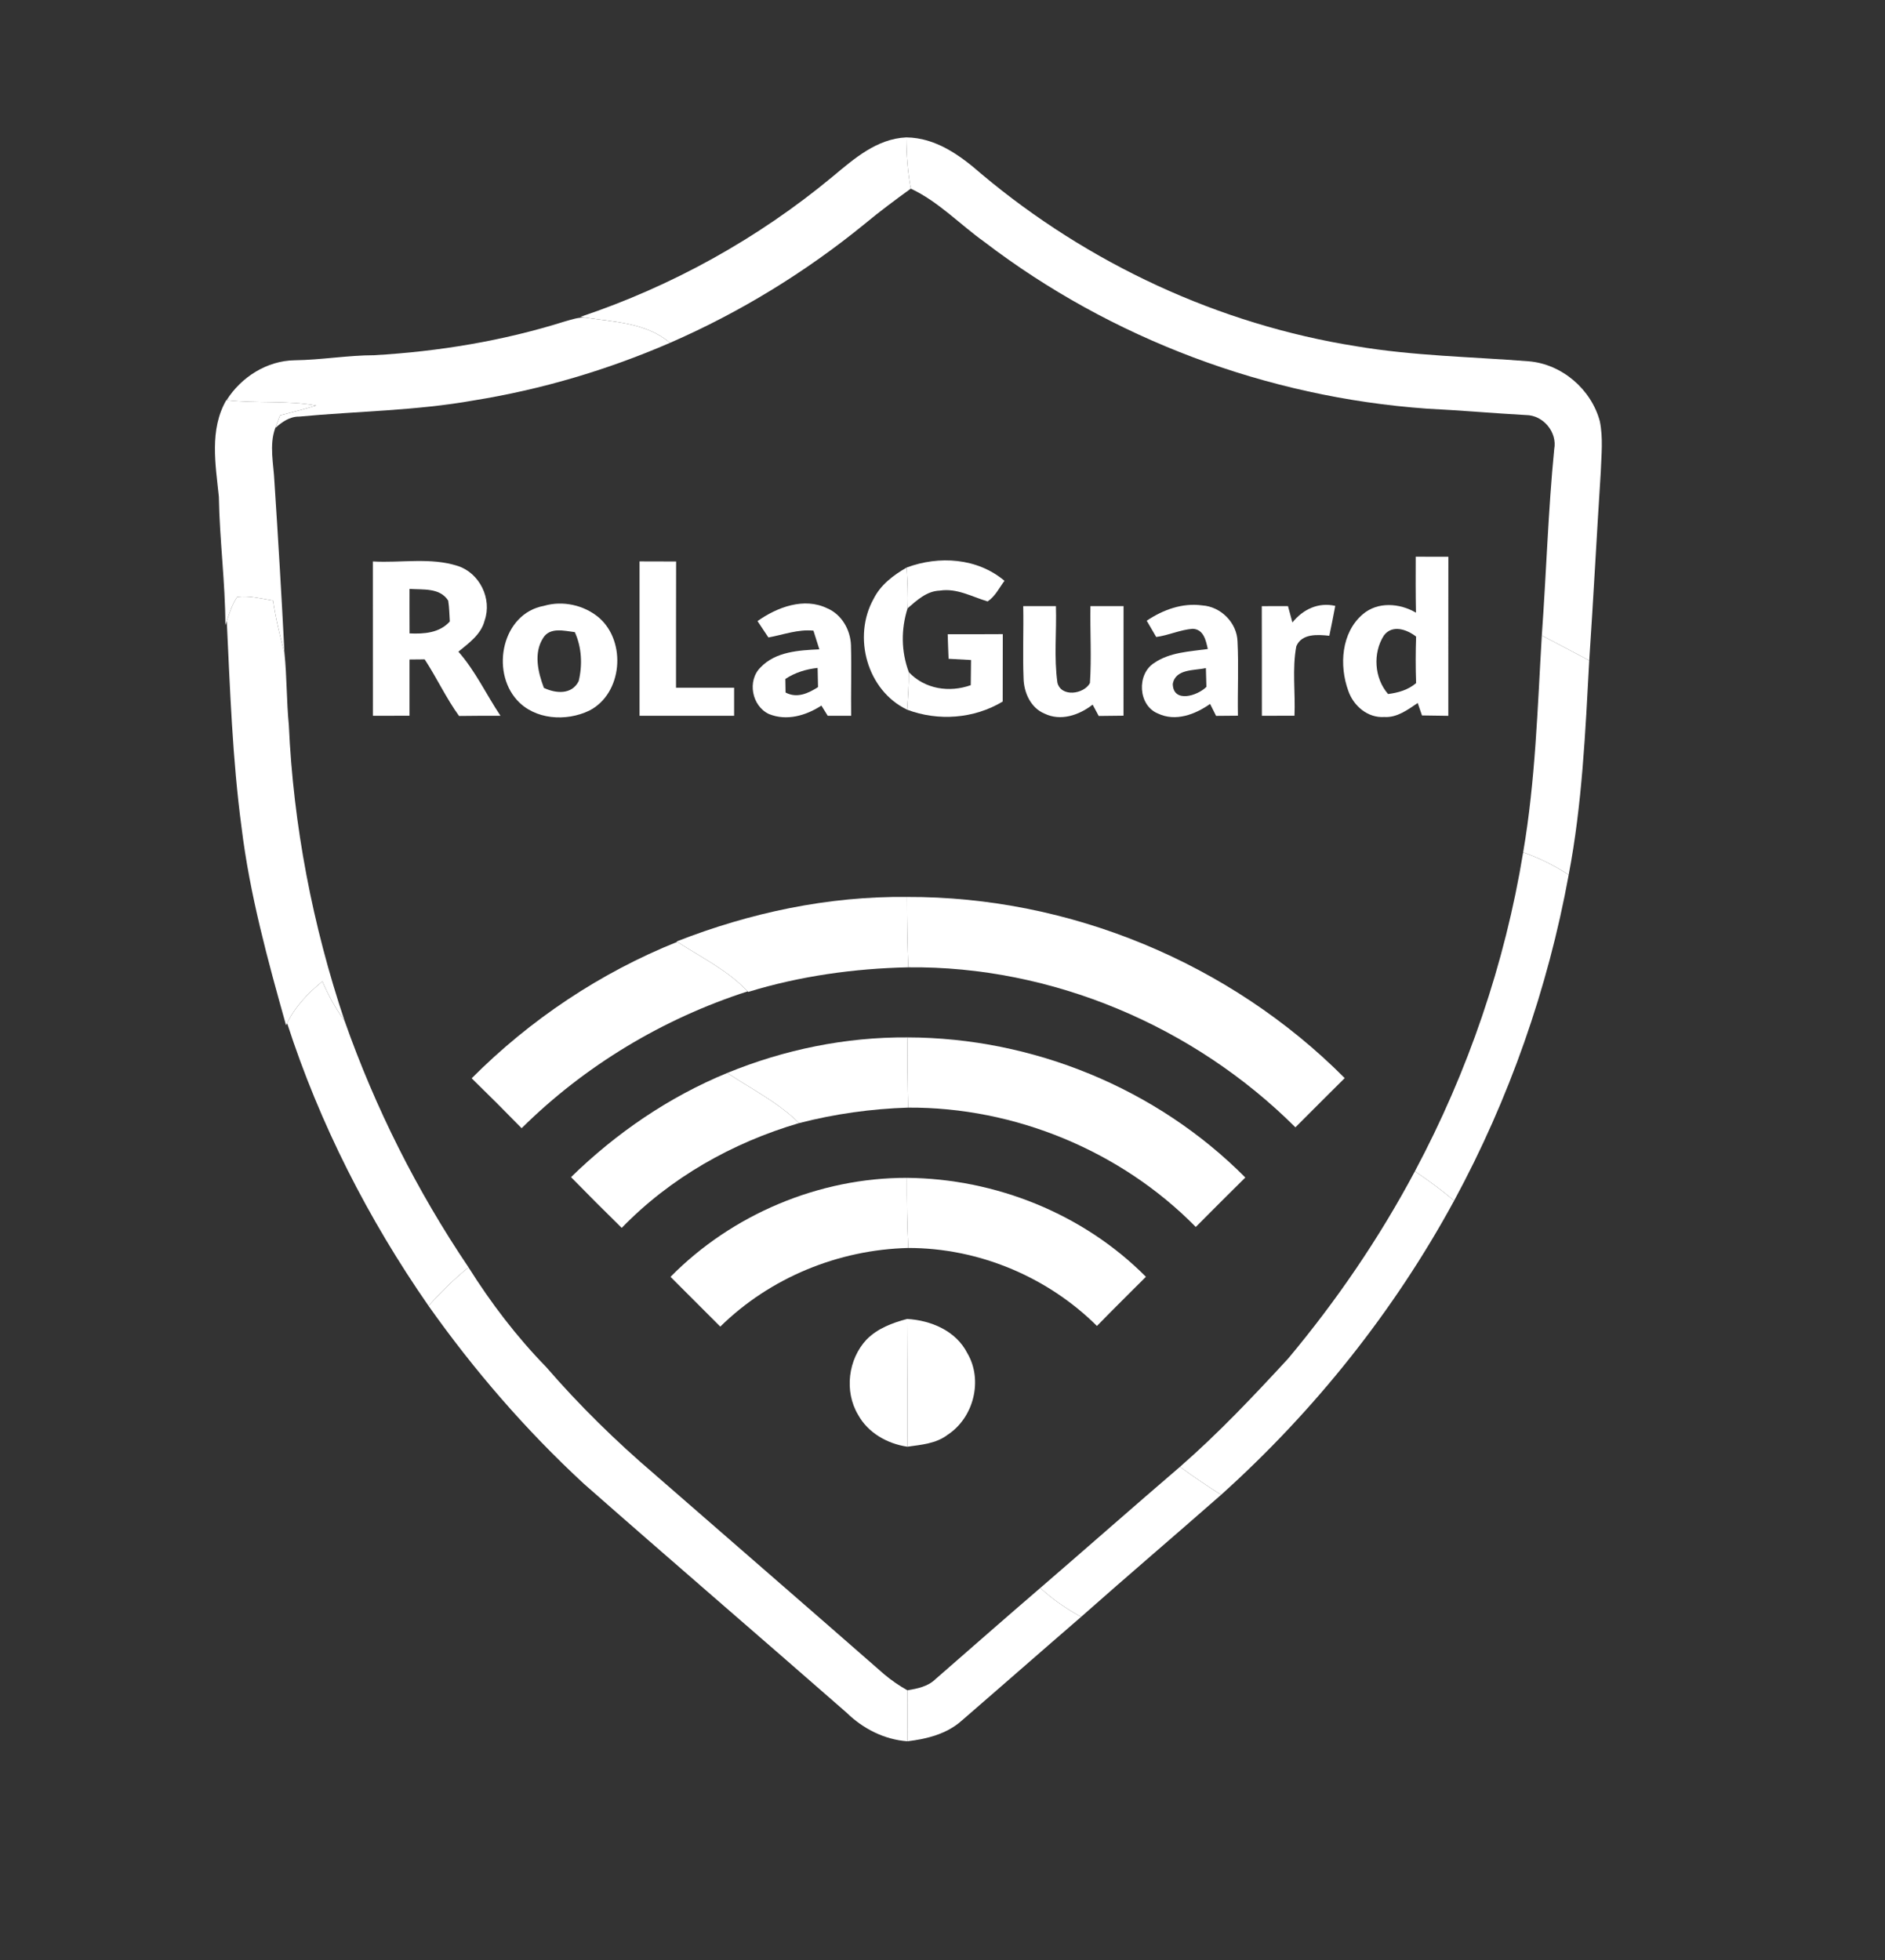 <svg width="403" height="419" xmlns="http://www.w3.org/2000/svg">

 <rect width="100%" height="100%" fill="#333333" stroke="none"/>

 <g>
  <title>background</title>
  <rect fill="none" id="canvas_background" height="421" width="405" y="-1" x="-1"/>
 </g>
 <g>
  <title>Layer 1</title>
  <g id="#00aae9ff">
   <path id="svg_1" d="m177.95,37.8c4.61,-3.84 9.48,-8.15 15.81,-8.43c0.03,3.67 0.29,7.34 0.96,10.95c-3.33,2.42 -6.63,4.86 -9.79,7.49c-12.65,10.33 -26.7,18.95 -41.68,25.47c-5.08,-4.28 -11.81,-4.45 -18.07,-5.39l-1.1,-0.16c19.6,-6.56 37.96,-16.74 53.87,-29.93z" fill="#fff"/>
  </g>
  <g id="#00c4efff">
   <path id="svg_2" d="m193.76,29.37c6.33,0.07 11.54,3.86 16.1,7.85c22.79,19.13 50.73,32.15 80.15,36.8c12.18,2.06 24.56,2.24 36.84,3.21c7.08,0.59 13.35,5.98 15.18,12.81c0.74,3.59 0.33,7.27 0.2,10.9c-0.86,13.41 -1.56,26.83 -2.46,40.24c-3.38,-1.78 -6.76,-3.57 -10.14,-5.35c0.96,-13.27 1.35,-26.58 2.65,-39.82c0.69,-3.63 -2.35,-7.28 -6.04,-7.29c-7.08,-0.39 -14.14,-1.02 -21.22,-1.37c-34.1,-2.44 -67.44,-14.9 -94.62,-35.68c-5.25,-3.75 -9.77,-8.59 -15.68,-11.35c-0.67,-3.61 -0.93,-7.28 -0.96,-10.95z" fill="#fff"/>
  </g>
  <g id="#00a2ddff">
   <path id="svg_3" d="m120.75,68.71c1.45,-0.39 2.91,-0.94 4.43,-0.82c6.26,0.94 12.99,1.11 18.07,5.39c-13.42,5.82 -27.55,10 -42.01,12.32c-12.32,2.2 -24.87,2.29 -37.3,3.45c-2.01,-0.02 -3.66,1.16 -5.09,2.44c0.26,-0.67 0.77,-2.03 1.02,-2.7c2.6,-0.65 5.18,-1.34 7.75,-2.11c-6.33,-1.13 -12.8,-0.4 -19.17,-1.15c3.13,-4.94 8.61,-8.42 14.53,-8.52c5.69,-0.07 11.32,-1.07 17.02,-1.08c13.8,-0.8 27.55,-3.06 40.75,-7.22z" fill="#fff"/>
   <path id="svg_4" d="m186.79,127.97c1.5,-2.99 4.22,-5.03 7.05,-6.66c0.16,2.9 0.33,5.81 0.19,8.72c-1.42,4.5 -1.38,9.22 0.27,13.65c0.02,2.68 -0.17,5.35 -0.36,8.02c-8.59,-4.1 -11.72,-15.59 -7.15,-23.73z" fill="#fff"/>
  </g>
  <g id="#009bd3ff">
   <path id="svg_5" d="m48.38,85.53l0.07,0c6.37,0.75 12.84,0.02 19.17,1.15c-2.57,0.77 -5.15,1.46 -7.75,2.11c-0.25,0.67 -0.76,2.03 -1.02,2.7c-1.34,3.69 -0.34,7.68 -0.18,11.47c0.8,12.21 1.53,24.42 2.15,36.64c-0.98,-3.71 -1.89,-7.43 -2.44,-11.23c-2.53,-0.41 -5.08,-1.1 -7.66,-0.78c-1.06,1.57 -1.65,3.38 -2.24,5.16l-0.29,0.88c-0.03,-9.17 -1.25,-18.28 -1.4,-27.45c-0.7,-6.88 -2.06,-14.32 1.59,-20.65z" fill="#fff"/>
  </g>
  <g id="#00c1e8ff">
   <path id="svg_6" d="m302.67,119c2.32,0 4.65,0 6.98,0.01c-0.02,11.33 0,22.67 -0.01,34c-1.88,-0.02 -3.76,-0.04 -5.63,-0.08c-0.23,-0.66 -0.68,-1.99 -0.91,-2.66c-2.15,1.44 -4.4,3.16 -7.14,2.99c-3.55,0.25 -6.61,-2.38 -7.71,-5.61c-1.96,-5.38 -1.51,-12.43 3.1,-16.35c3.21,-2.75 7.89,-2.38 11.37,-0.34c-0.08,-3.99 -0.06,-7.98 -0.05,-11.96m-6.8,16.83c-2.41,3.75 -2.07,9.14 0.89,12.52c2.18,-0.27 4.29,-0.88 5.99,-2.33c-0.12,-3.32 -0.11,-6.63 0,-9.95c-1.95,-1.52 -5.08,-2.64 -6.88,-0.24z" fill="#fff"/>
   <path id="svg_7" d="m329.63,135.83c3.38,1.78 6.76,3.57 10.14,5.35c-0.83,15.32 -1.51,30.7 -4.39,45.8c-3.06,-1.95 -6.31,-3.6 -9.74,-4.79c2.63,-15.32 3.07,-30.88 3.99,-46.36z" fill="#fff"/>
  </g>
  <g id="#0099d1ff">
   <path id="svg_8" d="m136.73,120c2.61,0 5.21,0.01 7.82,0.02c-0.03,8.99 -0.01,17.98 -0.02,26.98c4.14,0 8.28,0 12.42,0c0,2 0,4 0,6c-6.74,0 -13.48,0 -20.22,0c0,-11 0,-22 0,-33z" fill="#fff"/>
  </g>
  <g id="#009ed8ff">
   <path id="svg_9" d="m79.72,120.01c6.04,0.35 12.32,-0.92 18.16,0.97c4.68,1.52 7.36,7.03 5.73,11.66c-0.75,2.98 -3.37,4.82 -5.61,6.66c3.64,4.12 5.96,9.16 9,13.7c-2.95,-0.01 -5.91,0 -8.86,0.04c-2.78,-3.84 -4.76,-8.15 -7.35,-12.1c-0.81,0.01 -2.43,0.02 -3.24,0.03c-0.01,4 -0.01,8.01 0,12.02c-2.61,0.01 -5.22,0.01 -7.82,0.01c0,-11 0,-22 -0.01,-32.99m7.83,5.87c0,3.17 -0.01,6.34 0.01,9.51c3.1,0.14 6.4,-0.08 8.61,-2.55c-0.1,-1.49 -0.11,-2.99 -0.35,-4.46c-1.79,-2.81 -5.43,-2.29 -8.27,-2.5z" fill="#fff"/>
  </g>
  <g id="#00bee2ff">
   <path id="svg_10" d="m193.84,121.31c6.92,-2.58 15.12,-2.05 20.91,2.84c-1.13,1.52 -1.99,3.35 -3.61,4.41c-3.34,-1 -6.6,-2.89 -10.22,-2.31c-2.79,0.08 -4.9,2.07 -6.89,3.78c0.14,-2.91 -0.03,-5.82 -0.19,-8.72z" fill="#fff"/>
  </g>
  <g id="#0093c8ff">
   <path id="svg_11" d="m50.72,127.59c2.58,-0.32 5.13,0.37 7.66,0.78c0.55,3.8 1.46,7.52 2.44,11.23c0.52,5.11 0.43,10.26 0.93,15.37c0.97,21.52 5.08,42.87 11.94,63.29c-1.92,-2.64 -3.5,-5.5 -4.77,-8.49c-3.03,2.5 -5.82,5.36 -7.53,8.95l-0.24,0.42c-3.91,-13.91 -7.75,-27.9 -9.51,-42.28c-1.95,-14.62 -2.45,-29.39 -3.16,-44.11c0.59,-1.78 1.18,-3.59 2.24,-5.16z" fill="#fff"/>
  </g>
  <g id="#009cd4ff">
   <path id="svg_12" d="m116.31,129.5c4,-1.18 8.58,-0.16 11.75,2.53c5.93,5.14 5.04,16.25 -2.1,19.88c-4.92,2.36 -11.65,1.96 -15.45,-2.29c-5.65,-6.26 -3.14,-18.5 5.8,-20.12m-0.19,6.87c-2.07,3.22 -1.1,7.33 0.16,10.67c2.54,1.21 5.97,1.51 7.44,-1.45c0.83,-3.46 0.66,-7.21 -0.83,-10.47c-2.27,-0.27 -5.31,-1.12 -6.77,1.25z" fill="#fff"/>
  </g>
  <g id="#00a0dbff">
   <path id="svg_13" d="m161.95,132.76c4.19,-2.97 9.98,-5.15 14.93,-2.72c3.07,1.3 4.93,4.6 5.05,7.85c0.14,5.03 -0.03,10.07 0.04,15.11c-1.68,0 -3.35,0 -5.01,0c-0.34,-0.54 -1.02,-1.63 -1.35,-2.18c-3.28,2.14 -7.43,3.35 -11.21,1.81c-3.67,-1.7 -4.71,-7.13 -1.79,-9.98c3.21,-3.37 8.2,-3.65 12.56,-3.85c-0.41,-1.34 -0.83,-2.67 -1.26,-3.99c-3.31,-0.34 -6.43,0.87 -9.63,1.45c-0.78,-1.17 -1.56,-2.33 -2.33,-3.5m5.95,12.37c0.02,0.73 0.04,2.18 0.05,2.9c2.44,1.29 4.83,0.19 6.94,-1.16c-0.03,-1.37 -0.06,-2.73 -0.09,-4.1c-2.46,0.27 -4.83,0.99 -6.9,2.36z" fill="#fff"/>
  </g>
  <g id="#00bee3ff">
   <path id="svg_14" d="m245.16,132.68c3.48,-2.34 7.63,-3.86 11.88,-3.27c3.97,0.26 7.41,3.7 7.53,7.7c0.27,5.28 -0.01,10.58 0.09,15.87c-1.56,0.01 -3.12,0.02 -4.67,0.04c-0.32,-0.64 -0.96,-1.91 -1.28,-2.55c-3.19,2.25 -7.4,3.85 -11.17,2.04c-4.22,-1.72 -4.56,-8.38 -0.81,-10.78c3.37,-2.33 7.59,-2.45 11.49,-3c-0.4,-1.82 -0.89,-4.24 -3.24,-4.32c-2.66,0.2 -5.14,1.4 -7.79,1.75c-0.68,-1.16 -1.36,-2.32 -2.03,-3.48m5.57,13.53c0.1,4.13 5.27,2.55 7.19,0.61c-0.04,-1.34 -0.08,-2.67 -0.11,-4.01c-2.47,0.55 -6.52,0.12 -7.08,3.4z" fill="#fff"/>
  </g>
  <g id="#00c0e5ff">
   <path id="svg_15" d="m276.31,133.06c2.24,-2.81 5.55,-4.38 9.16,-3.55c-0.4,2.13 -0.82,4.26 -1.27,6.39c-2.47,-0.26 -5.89,-0.53 -7.06,2.24c-0.91,4.88 -0.17,9.91 -0.39,14.85c-2.33,0.01 -4.65,0.01 -6.97,0.01c-0.01,-7.81 0.01,-15.62 -0.02,-23.43c1.86,-0.01 3.73,-0.01 5.6,-0.01c0.32,1.16 0.64,2.33 0.95,3.5z" fill="#fff"/>
  </g>
  <g id="#00bde2ff">
   <path id="svg_16" d="m218.76,129.56c2.33,0 4.66,0 6.99,0c0.17,5.45 -0.44,10.96 0.32,16.38c0.8,3.14 5.65,2.47 6.95,0.07c0.37,-5.47 0.01,-10.97 0.11,-16.45c2.36,0 4.72,0 7.08,0c-0.02,7.81 0,15.61 -0.01,23.42c-1.77,0.02 -3.54,0.03 -5.3,0.06c-0.33,-0.61 -0.97,-1.82 -1.3,-2.42c-2.87,2.24 -6.83,3.61 -10.3,1.91c-2.96,-1.23 -4.4,-4.5 -4.47,-7.54c-0.2,-5.14 0.03,-10.29 -0.07,-15.43z" fill="#fff"/>
  </g>
  <g id="#00bce0ff">
   <path id="svg_17" d="m202.61,135.57c3.93,0.01 7.85,0 11.78,-0.02c-0.02,4.8 -0.01,9.61 -0.02,14.41c-6.12,3.68 -13.77,4.25 -20.43,1.74c0.19,-2.67 0.38,-5.34 0.36,-8.02c3.43,3.62 8.63,4.42 13.24,2.78c0.02,-1.8 0.04,-3.59 0.06,-5.38c-1.6,-0.08 -3.21,-0.17 -4.8,-0.26c-0.08,-1.75 -0.13,-3.5 -0.19,-5.25z" fill="#fff"/>
  </g>
  <g id="#00bcdfff">
   <path id="svg_18" d="m325.64,182.19c3.43,1.19 6.68,2.84 9.74,4.79c-4.45,24.32 -12.72,47.92 -24.49,69.66c-2.68,-2.24 -5.49,-4.33 -8.4,-6.27c11.35,-21.27 19.26,-44.39 23.15,-68.18z" fill="#fff"/>
  </g>
  <g id="#0099d0ff">
   <path id="svg_19" d="m144.66,201.24c15.66,-6.13 32.4,-9.71 49.25,-9.51c0,5.02 0.08,10.03 0.27,15.04c-11.57,0.25 -23.14,1.86 -34.22,5.26l-0.12,-0.12c-4.26,-4.52 -9.9,-7.25 -15.04,-10.59l-0.14,-0.08z" fill="#fff"/>
  </g>
  <g id="#00b9dbff">
   <path id="svg_20" d="m193.91,191.73c34.72,-0.13 69.1,14.11 93.58,38.72c-3.53,3.49 -7.03,7.01 -10.54,10.52c-21.71,-21.64 -52.04,-34.52 -82.77,-34.2c-0.19,-5.01 -0.27,-10.02 -0.27,-15.04z" fill="#fff"/>
  </g>
  <g id="#0093c7ff">
   <path id="svg_21" d="m100.84,230.49c12.5,-12.54 27.52,-22.58 43.96,-29.17c5.14,3.34 10.78,6.07 15.04,10.59c-18.11,5.84 -34.79,15.86 -48.32,29.25c-3.52,-3.6 -7.08,-7.16 -10.68,-10.67z" fill="#fff"/>
  </g>
  <g id="#008cbdff">
   <path id="svg_22" d="m61.39,218.72c1.71,-3.59 4.5,-6.45 7.53,-8.95c1.27,2.99 2.85,5.85 4.77,8.49c6.54,18.58 15.45,36.3 26.47,52.63c-3.06,2.53 -5.91,5.29 -8.54,8.25c-12.89,-18.55 -23.28,-38.91 -30.23,-60.42z" fill="#fff"/>
  </g>
  <g id="#0095cbff">
   <path id="svg_23" d="m155.48,229.35c12.19,-5 25.36,-7.7 38.55,-7.6c-0.04,5 -0.01,10.01 0.12,15.01c-7.87,0.25 -15.69,1.34 -23.32,3.31c-4.47,-4.45 -10.15,-7.27 -15.35,-10.72z" fill="#fff"/>
  </g>
  <g id="#00b6d7ff">
   <path id="svg_24" d="m194.03,221.75c26.79,0.05 53.32,10.91 72.21,29.95c-3.55,3.5 -7.07,7.03 -10.59,10.57c-16,-16.27 -38.69,-25.64 -61.5,-25.51c-0.13,-5 -0.16,-10.01 -0.12,-15.01z" fill="#fff"/>
  </g>
  <g id="#0091c5ff">
   <path id="svg_25" d="m122.08,251.62c9.63,-9.41 20.92,-17.14 33.4,-22.27c5.2,3.45 10.88,6.27 15.35,10.72c-14.23,4.17 -27.56,11.71 -37.91,22.4c-3.65,-3.58 -7.27,-7.2 -10.84,-10.85z" fill="#fff"/>
  </g>
  <g id="#00b5d6ff">
   <path id="svg_26" d="m275.38,290.42c10.36,-12.38 19.52,-25.79 27.11,-40.05c2.91,1.94 5.72,4.03 8.4,6.27c-12.84,23.62 -29.84,44.91 -49.82,62.88c-3,-1.9 -5.94,-3.89 -8.8,-5.98c8.22,-7.17 15.72,-15.11 23.11,-23.12z" fill="#fff"/>
  </g>
  <g id="#0090c4ff">
   <path id="svg_27" d="m143.35,272.93c13.17,-13.36 31.77,-21.2 50.55,-21.16c-0.03,4.99 0.04,9.99 0.28,14.99c-14.92,0.36 -29.52,6.33 -40.19,16.81c-3.56,-3.54 -7.1,-7.09 -10.64,-10.64z" fill="#fff"/>
  </g>
  <g id="#00b4d3ff">
   <path id="svg_28" d="m193.9,251.77c18.93,0.17 37.71,7.67 51.09,21.15c-3.5,3.5 -7.02,6.97 -10.47,10.51c-10.62,-10.54 -25.36,-16.69 -40.34,-16.67c-0.24,-5 -0.31,-10 -0.28,-14.99z" fill="#fff"/>
  </g>
  <g id="#0087b7ff">
   <path id="svg_29" d="m100.16,270.89c4.8,7.64 10.3,14.85 16.6,21.31c7.12,8.23 14.9,15.86 23.17,22.92c16.38,14.27 32.79,28.49 49.13,42.79c1.53,1.28 3.18,2.42 4.93,3.4c0.02,3.63 0.02,7.27 0,10.9c-4.94,-0.37 -9.49,-2.69 -13.01,-6.13c-18.68,-16.35 -37.52,-32.52 -56.16,-48.92c-12.38,-11.44 -23.47,-24.26 -33.2,-38.02c2.63,-2.96 5.48,-5.72 8.54,-8.25z" fill="#fff"/>
  </g>
  <g id="#008ec0ff">
   <path id="svg_30" d="m185.29,286.31c2.33,-2.36 5.49,-3.54 8.63,-4.38c0.06,9.11 0.11,18.21 0.06,27.31c-4.27,-0.62 -8.42,-2.97 -10.53,-6.83c-2.99,-5 -2.14,-11.89 1.84,-16.1z" fill="#fff"/>
  </g>
  <g id="#13b1cfff">
   <path id="svg_31" d="m193.92,281.93c5.12,0.3 10.46,2.53 12.89,7.32c3.4,5.78 1.36,13.82 -4.23,17.45c-2.46,1.89 -5.64,2.13 -8.6,2.54c0.05,-9.1 0,-18.2 -0.06,-27.31z" fill="#fff"/>
  </g>
  <g id="#17b0ceff">
   <path id="svg_32" d="m222.4,339.44c9.98,-8.6 19.86,-17.32 29.87,-25.9c2.86,2.09 5.8,4.08 8.8,5.98c-9.94,8.73 -20.02,17.32 -29.93,26.09c-3.15,-1.71 -6.1,-3.75 -8.74,-6.17z" fill="#fff"/>
  </g>
  <g id="#28acc9ff">
   <path id="svg_33" d="m199.96,358.96c7.47,-6.51 14.92,-13.06 22.44,-19.52c2.64,2.42 5.59,4.46 8.74,6.17c-8.51,7.35 -16.95,14.77 -25.46,22.12c-3.21,2.91 -7.5,3.98 -11.69,4.48c0.02,-3.63 0.02,-7.27 0,-10.9c2.12,-0.36 4.36,-0.79 5.97,-2.35z" fill="#fff"/>
  </g>
 </g>
</svg>